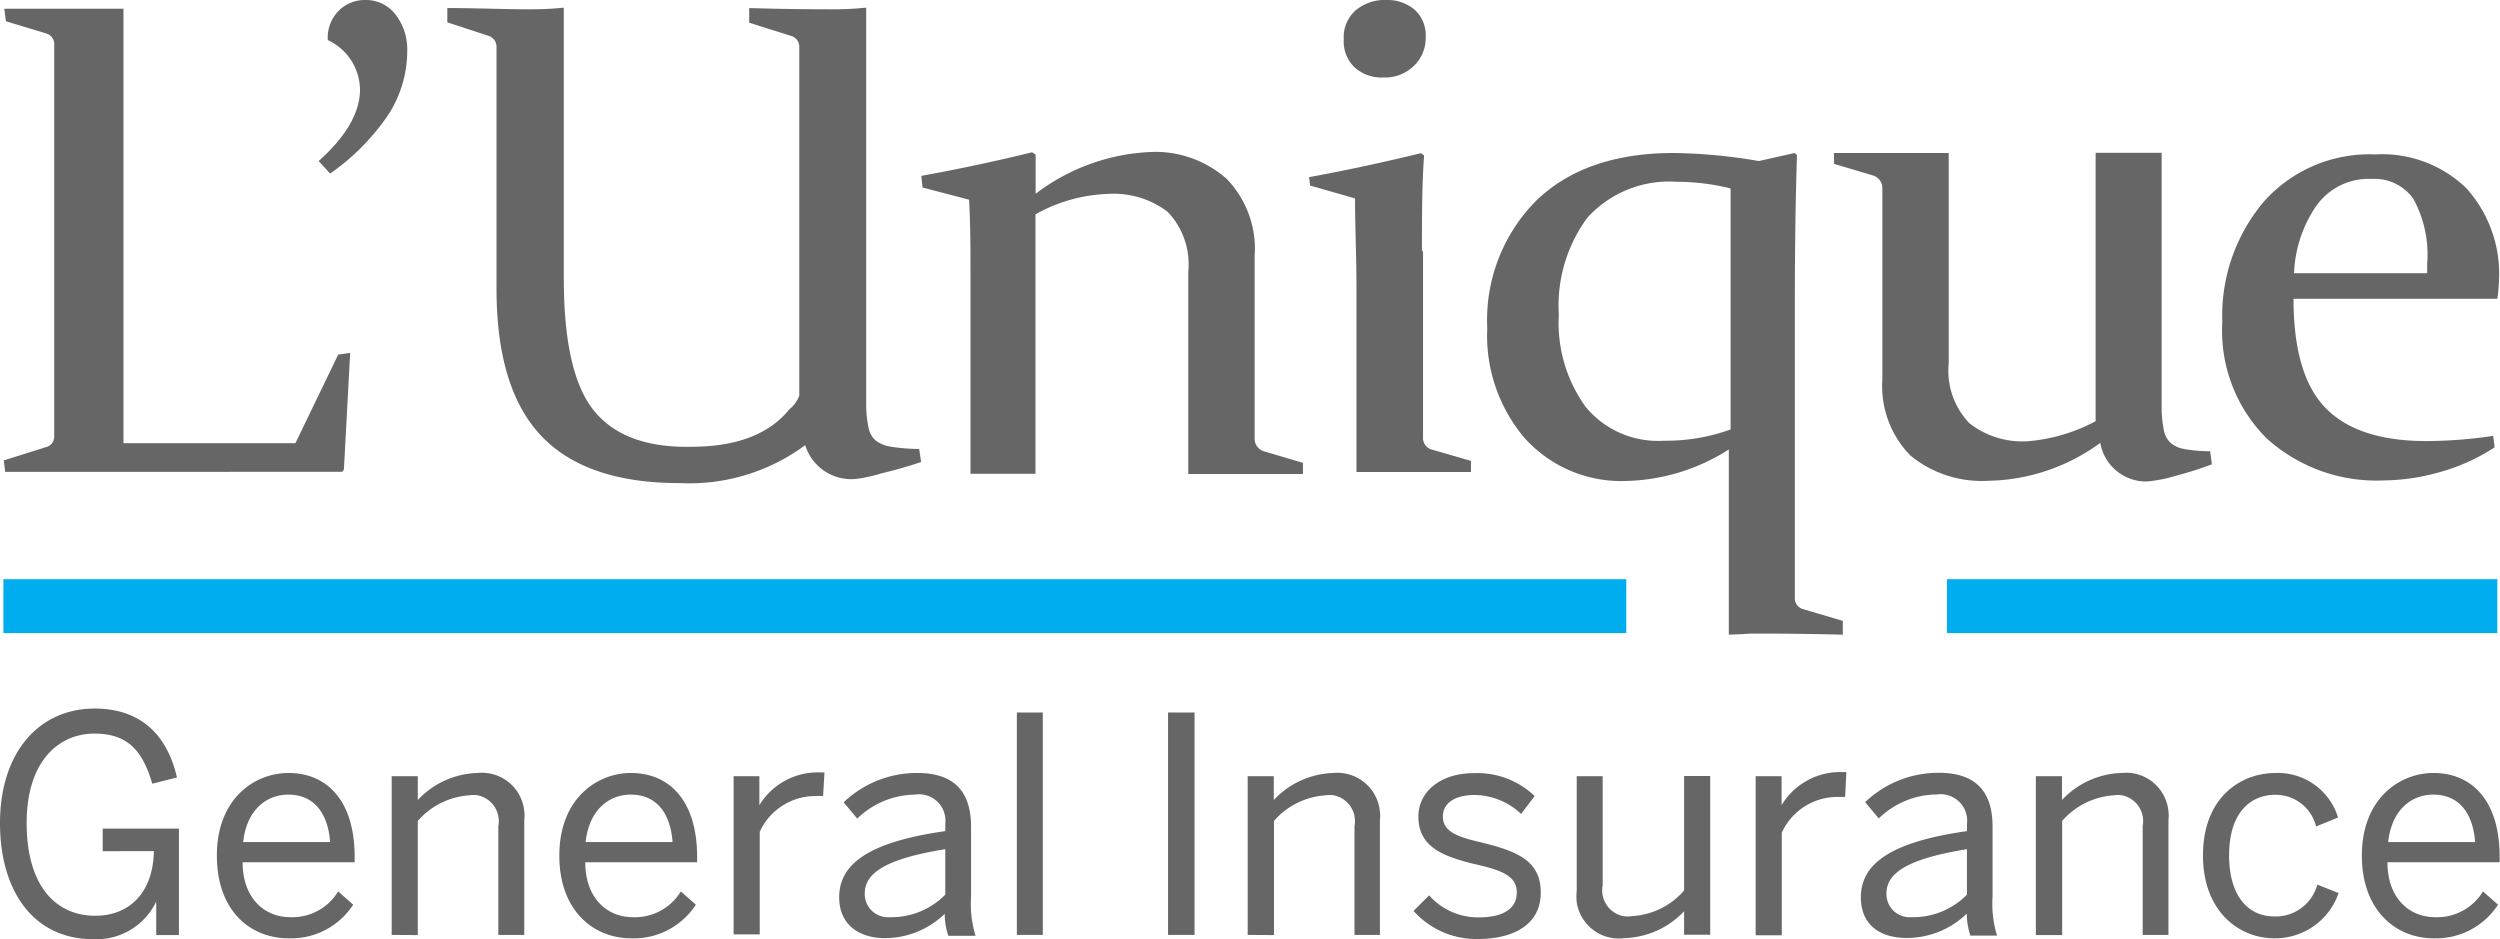 <svg id="Calque_1" data-name="Calque 1" xmlns="http://www.w3.org/2000/svg" viewBox="0 0 139.72 52.49"><defs><style>.cls-1{fill:#666;}.cls-2{fill:#00adef;}</style></defs><title>Plan de travail 1</title><path class="cls-1" d="M0,46c0-3.95,2.18-6.4,5.29-6.4,2.35,0,4,1.24,4.6,3.85l-1.38.35C7.93,41.79,7,41,5.27,41c-1.95,0-3.78,1.49-3.78,5s1.63,5.18,3.83,5.18c1.93,0,3.24-1.31,3.28-3.61H5.74V46.31H10v5.95H8.73V50.39h0a3.7,3.7,0,0,1-3.51,2.1C1.83,52.49,0,49.75,0,46Z"/><path class="cls-1" d="M12.12,47.82c0-3.23,2.15-4.62,4-4.62,2.1,0,3.7,1.48,3.7,4.69v.3H13.56c0,2,1.21,3.07,2.67,3.07a3,3,0,0,0,2.67-1.44l.84.74a4.14,4.14,0,0,1-3.62,1.88C14,52.44,12.12,50.91,12.12,47.82Zm6.33-.76c-.12-1.58-.87-2.65-2.34-2.65-1.19,0-2.32.82-2.52,2.65Z"/><path class="cls-1" d="M21.89,52.25V43.38h1.46v1.33a4.75,4.75,0,0,1,3.33-1.51,2.38,2.38,0,0,1,2.62,2.13,2.26,2.26,0,0,1,0,.52v6.4H27.85V46.17a1.47,1.47,0,0,0-1.15-1.72,1.55,1.55,0,0,0-.48,0,4.19,4.19,0,0,0-2.87,1.43v6.38Z"/><path class="cls-1" d="M31.26,47.82c0-3.23,2.15-4.62,4-4.62,2.1,0,3.7,1.48,3.7,4.69v.3H32.71c0,2,1.21,3.07,2.67,3.07a3,3,0,0,0,2.67-1.44l.84.74a4.13,4.13,0,0,1-3.61,1.88C33.18,52.44,31.26,50.91,31.26,47.82Zm6.33-.76c-.12-1.58-.87-2.65-2.34-2.65-1.19,0-2.32.82-2.52,2.65Z"/><path class="cls-1" d="M41,52.25V43.38h1.44V45h0a3.82,3.82,0,0,1,3.43-1.83h.21L46,44.49a2.94,2.94,0,0,0-.42,0,3.41,3.41,0,0,0-3.12,2v5.73H41Z"/><path class="cls-1" d="M46.9,50.15c0-1.8,1.53-3.08,5.93-3.7v-.4a1.48,1.48,0,0,0-1.71-1.64,4.71,4.71,0,0,0-3.21,1.34l-.76-.91a5.92,5.92,0,0,1,4.12-1.64c2.12,0,3,1.11,3,3v3.92a6.18,6.18,0,0,0,.25,2.18H53a3.69,3.69,0,0,1-.2-1.23,4.82,4.82,0,0,1-3.43,1.36C47.88,52.39,46.9,51.58,46.9,50.15Zm5.93-.2V47.46c-3.38.54-4.5,1.36-4.5,2.47a1.29,1.29,0,0,0,1.25,1.33l.25,0a4.22,4.22,0,0,0,3-1.26Z"/><path class="cls-1" d="M56.83,52.25V39.82h1.45V52.25Z"/><path class="cls-1" d="M65.28,52.25V39.82h1.48V52.25Z"/><path class="cls-1" d="M69.73,52.25V43.38h1.46v1.33a4.75,4.75,0,0,1,3.33-1.51,2.39,2.39,0,0,1,2.6,2.15,2.09,2.09,0,0,1,0,.5v6.4H75.7V46.17a1.47,1.47,0,0,0-1.15-1.72,1.55,1.55,0,0,0-.48,0,4.19,4.19,0,0,0-2.87,1.43v6.38Z"/><path class="cls-1" d="M79,50.91l.87-.87a3.65,3.65,0,0,0,2.77,1.23c1.38,0,2.13-.49,2.13-1.39S84,48.65,82.45,48.3c-1.88-.45-3.18-1-3.18-2.67,0-1.34,1.18-2.42,3.11-2.42a4.63,4.63,0,0,1,3.39,1.28l-.76,1a3.84,3.84,0,0,0-2.57-1.06c-1.29,0-1.8.57-1.8,1.19,0,.82.71,1.13,2.1,1.45,2,.49,3.37,1,3.37,2.81s-1.53,2.6-3.54,2.6A4.7,4.7,0,0,1,79,50.91Z"/><path class="cls-1" d="M88.12,49.78v-6.4h1.45v6.1a1.47,1.47,0,0,0,1.15,1.72,1.55,1.55,0,0,0,.48,0,4.16,4.16,0,0,0,2.92-1.43v-6.4h1.46v8.87H94.12V50.93a4.78,4.78,0,0,1-3.33,1.5,2.38,2.38,0,0,1-2.67-2A3,3,0,0,1,88.12,49.78Z"/><path class="cls-1" d="M98.12,52.25V43.38h1.45V45h0A3.82,3.82,0,0,1,103,43.15h.19l-.07,1.39h-.42a3.41,3.41,0,0,0-3.12,2v5.73H98.12Z"/><path class="cls-1" d="M104,50.15c0-1.8,1.53-3.08,5.93-3.7v-.4a1.48,1.48,0,0,0-1.28-1.65,1.34,1.34,0,0,0-.4,0A4.71,4.71,0,0,0,105,45.74l-.76-.91a5.92,5.92,0,0,1,4.12-1.64c2.12,0,3,1.11,3,3v3.92a6.18,6.18,0,0,0,.25,2.18h-1.49a4,4,0,0,1-.2-1.23,4.82,4.82,0,0,1-3.43,1.36C104.93,52.39,104,51.58,104,50.15Zm5.93-.2V47.46c-3.38.54-4.5,1.36-4.5,2.47a1.29,1.29,0,0,0,1.25,1.33l.25,0a4.22,4.22,0,0,0,3-1.26Z"/><path class="cls-1" d="M113.78,52.25V43.38h1.46v1.33a4.75,4.75,0,0,1,3.33-1.51,2.38,2.38,0,0,1,2.62,2.13,2.26,2.26,0,0,1,0,.52v6.4h-1.44V46.17a1.47,1.47,0,0,0-1.15-1.72,1.55,1.55,0,0,0-.48,0,4.19,4.19,0,0,0-2.87,1.43v6.38h-1.47Z"/><path class="cls-1" d="M123.12,47.82c0-3.24,2.08-4.62,4.07-4.62a3.52,3.52,0,0,1,3.48,2.49l-1.23.5a2.32,2.32,0,0,0-2.29-1.77c-1.28,0-2.57.89-2.57,3.39,0,2.18,1,3.41,2.54,3.41a2.41,2.41,0,0,0,2.39-1.78l1.19.47a3.75,3.75,0,0,1-3.58,2.53C125.06,52.44,123.12,50.86,123.12,47.82Z"/><path class="cls-1" d="M132,47.82c0-3.23,2.15-4.62,4-4.62,2.1,0,3.7,1.48,3.7,4.69v.3h-6.27c0,2,1.21,3.07,2.67,3.07a3,3,0,0,0,2.67-1.44l.84.74A4.13,4.13,0,0,1,136,52.44C133.93,52.44,132,50.91,132,47.82Zm6.33-.76c-.12-1.58-.87-2.65-2.34-2.65-1.19,0-2.32.82-2.52,2.65Z"/><rect class="cls-2" x="0.19" y="32.37" width="90.7" height="3.01"/><rect class="cls-2" x="108.81" y="32.37" width="30.76" height="3.01"/><path class="cls-1" d="M100.43,8.67q-.12,3.59-.12,8.55V33.4a.63.63,0,0,0,.45.64l2.23.66v.77q-2.61-.06-4.5-.06c-1.29,0-.15,0-1.87.06V25.12a11.12,11.12,0,0,1-5.73,1.76,7.25,7.25,0,0,1-5.71-2.43,8.85,8.85,0,0,1-2.06-6.1,9.47,9.47,0,0,1,2.76-7.16q2.76-2.64,7.67-2.64A30.28,30.28,0,0,1,98.3,9l2-.45Zm-3.71,1.86a12.64,12.64,0,0,0-3-.37,6.18,6.18,0,0,0-5,2,8.28,8.28,0,0,0-1.6,5.44,8,8,0,0,0,1.5,5.14A5.23,5.23,0,0,0,93,24.63,10.54,10.54,0,0,0,96.72,24Z"/><path class="cls-1" d="M6.9.49V24.77h9.61l2.39-4.95.67-.1-.35,6.52-.1.13H.29l-.08-.64L2.53,25a.61.61,0,0,0,.5-.58V2.5a.61.61,0,0,0-.45-.63L.33,1.19.24.49Z"/><path class="cls-1" d="M139.66,15.72a7.14,7.14,0,0,0-1.82-5.2,6.77,6.77,0,0,0-5.09-1.89,7.9,7.9,0,0,0-6.22,2.63A9.87,9.87,0,0,0,124.2,18a8.49,8.49,0,0,0,2.49,6.51,9.15,9.15,0,0,0,6.54,2.34,11.75,11.75,0,0,0,3-.43A11,11,0,0,0,139.42,25l-.08-.64a25.81,25.81,0,0,1-3.73.29q-3.83,0-5.63-1.84c-1.2-1.23-1.8-3.26-1.8-6.11h11.39A8.78,8.78,0,0,0,139.66,15.72Zm-4-.45h-7.45a7.11,7.11,0,0,1,1.22-3.73A3.58,3.58,0,0,1,132.56,10a2.65,2.65,0,0,1,2.31,1.1,6.5,6.5,0,0,1,.78,3.64v.54Z"/><path class="cls-1" d="M51.49,9.83q3.28-.6,6.19-1.32l.2.13v2.19A11.38,11.38,0,0,1,64.21,8.5,6,6,0,0,1,68.56,10a5.62,5.62,0,0,1,1.56,4.3v10.2a.73.73,0,0,0,.51.72l2.19.65v.62H66.41V15.18a4.24,4.24,0,0,0-1.15-3.34,5,5,0,0,0-3.39-1,8.84,8.84,0,0,0-4,1.14v14.5H54.24V15.75c0-1.65,0-3.18-.08-4.59l-2.6-.68Z"/><path class="cls-1" d="M79.68,2.07A2.16,2.16,0,0,1,79,3.7a2.3,2.3,0,0,1-1.69.63,2.24,2.24,0,0,1-1.62-.58,2,2,0,0,1-.59-1.55A2,2,0,0,1,75.75.59,2.51,2.51,0,0,1,77.47,0a2.35,2.35,0,0,1,1.59.54A1.94,1.94,0,0,1,79.68,2.07Zm-.21,12c0-2,0-3.75.12-5.38l-.17-.13c-1.9.46-4,.93-6.26,1.34l.06.47,2.51.72c0,1.43.07,3,.08,4.68V26.38h6.4v-.62L80,25.12a.67.67,0,0,1-.47-.66V14Z"/><path class="cls-1" d="M45,24.88A10.9,10.9,0,0,1,38,27q-5.25,0-7.75-2.64t-2.5-8.21V2.6A.64.64,0,0,0,27.29,2L25,1.25V.45c1.61,0,3.15.07,4.63.07S31.51.39,31.51.45V15.56q0,5.34,1.7,7.41t5.4,2c2.55,0,4.38-.7,5.51-2.1a1.74,1.74,0,0,0,.55-.76V2.61A.63.63,0,0,0,44.19,2l-2.32-.73V.45C43.48.5,45,.52,46.5.52S48.41.39,48.41.45V22.67a6.42,6.42,0,0,0,.13,1.23,1.27,1.27,0,0,0,.4.72,1.88,1.88,0,0,0,.88.35,10,10,0,0,0,1.55.12l.11.73c-.65.22-1.39.44-2.24.64a7.76,7.76,0,0,1-1.43.31A2.7,2.7,0,0,1,45,24.88Z"/><path class="cls-1" d="M111.12,26.87a6.29,6.29,0,0,1-4.35-1.41,5.54,5.54,0,0,1-1.57-4.23V10.53a.73.73,0,0,0-.51-.72l-2.19-.65V8.55h6.41V20.31a4.24,4.24,0,0,0,1.15,3.34,4.8,4.8,0,0,0,3.39,1,9.71,9.71,0,0,0,3.67-1.11v-15h3.69V22.78a6.43,6.43,0,0,0,.12,1.24,1.29,1.29,0,0,0,.37.72,1.58,1.58,0,0,0,.8.36,8.42,8.42,0,0,0,1.42.12l.1.73a21.2,21.2,0,0,1-2.05.65,7.85,7.85,0,0,1-1.59.31,2.6,2.6,0,0,1-2.6-2.16A10.87,10.87,0,0,1,111.12,26.87Z"/><path class="cls-1" d="M17.81,9q2.31-2.07,2.31-4a3.1,3.1,0,0,0-1.8-2.76,2.14,2.14,0,0,1,.6-1.63A2.06,2.06,0,0,1,20.46,0a2.08,2.08,0,0,1,1.66.83,3.19,3.19,0,0,1,.64,2,6.57,6.57,0,0,1-1.07,3.6A12.67,12.67,0,0,1,18.45,9.7Z"/></svg>